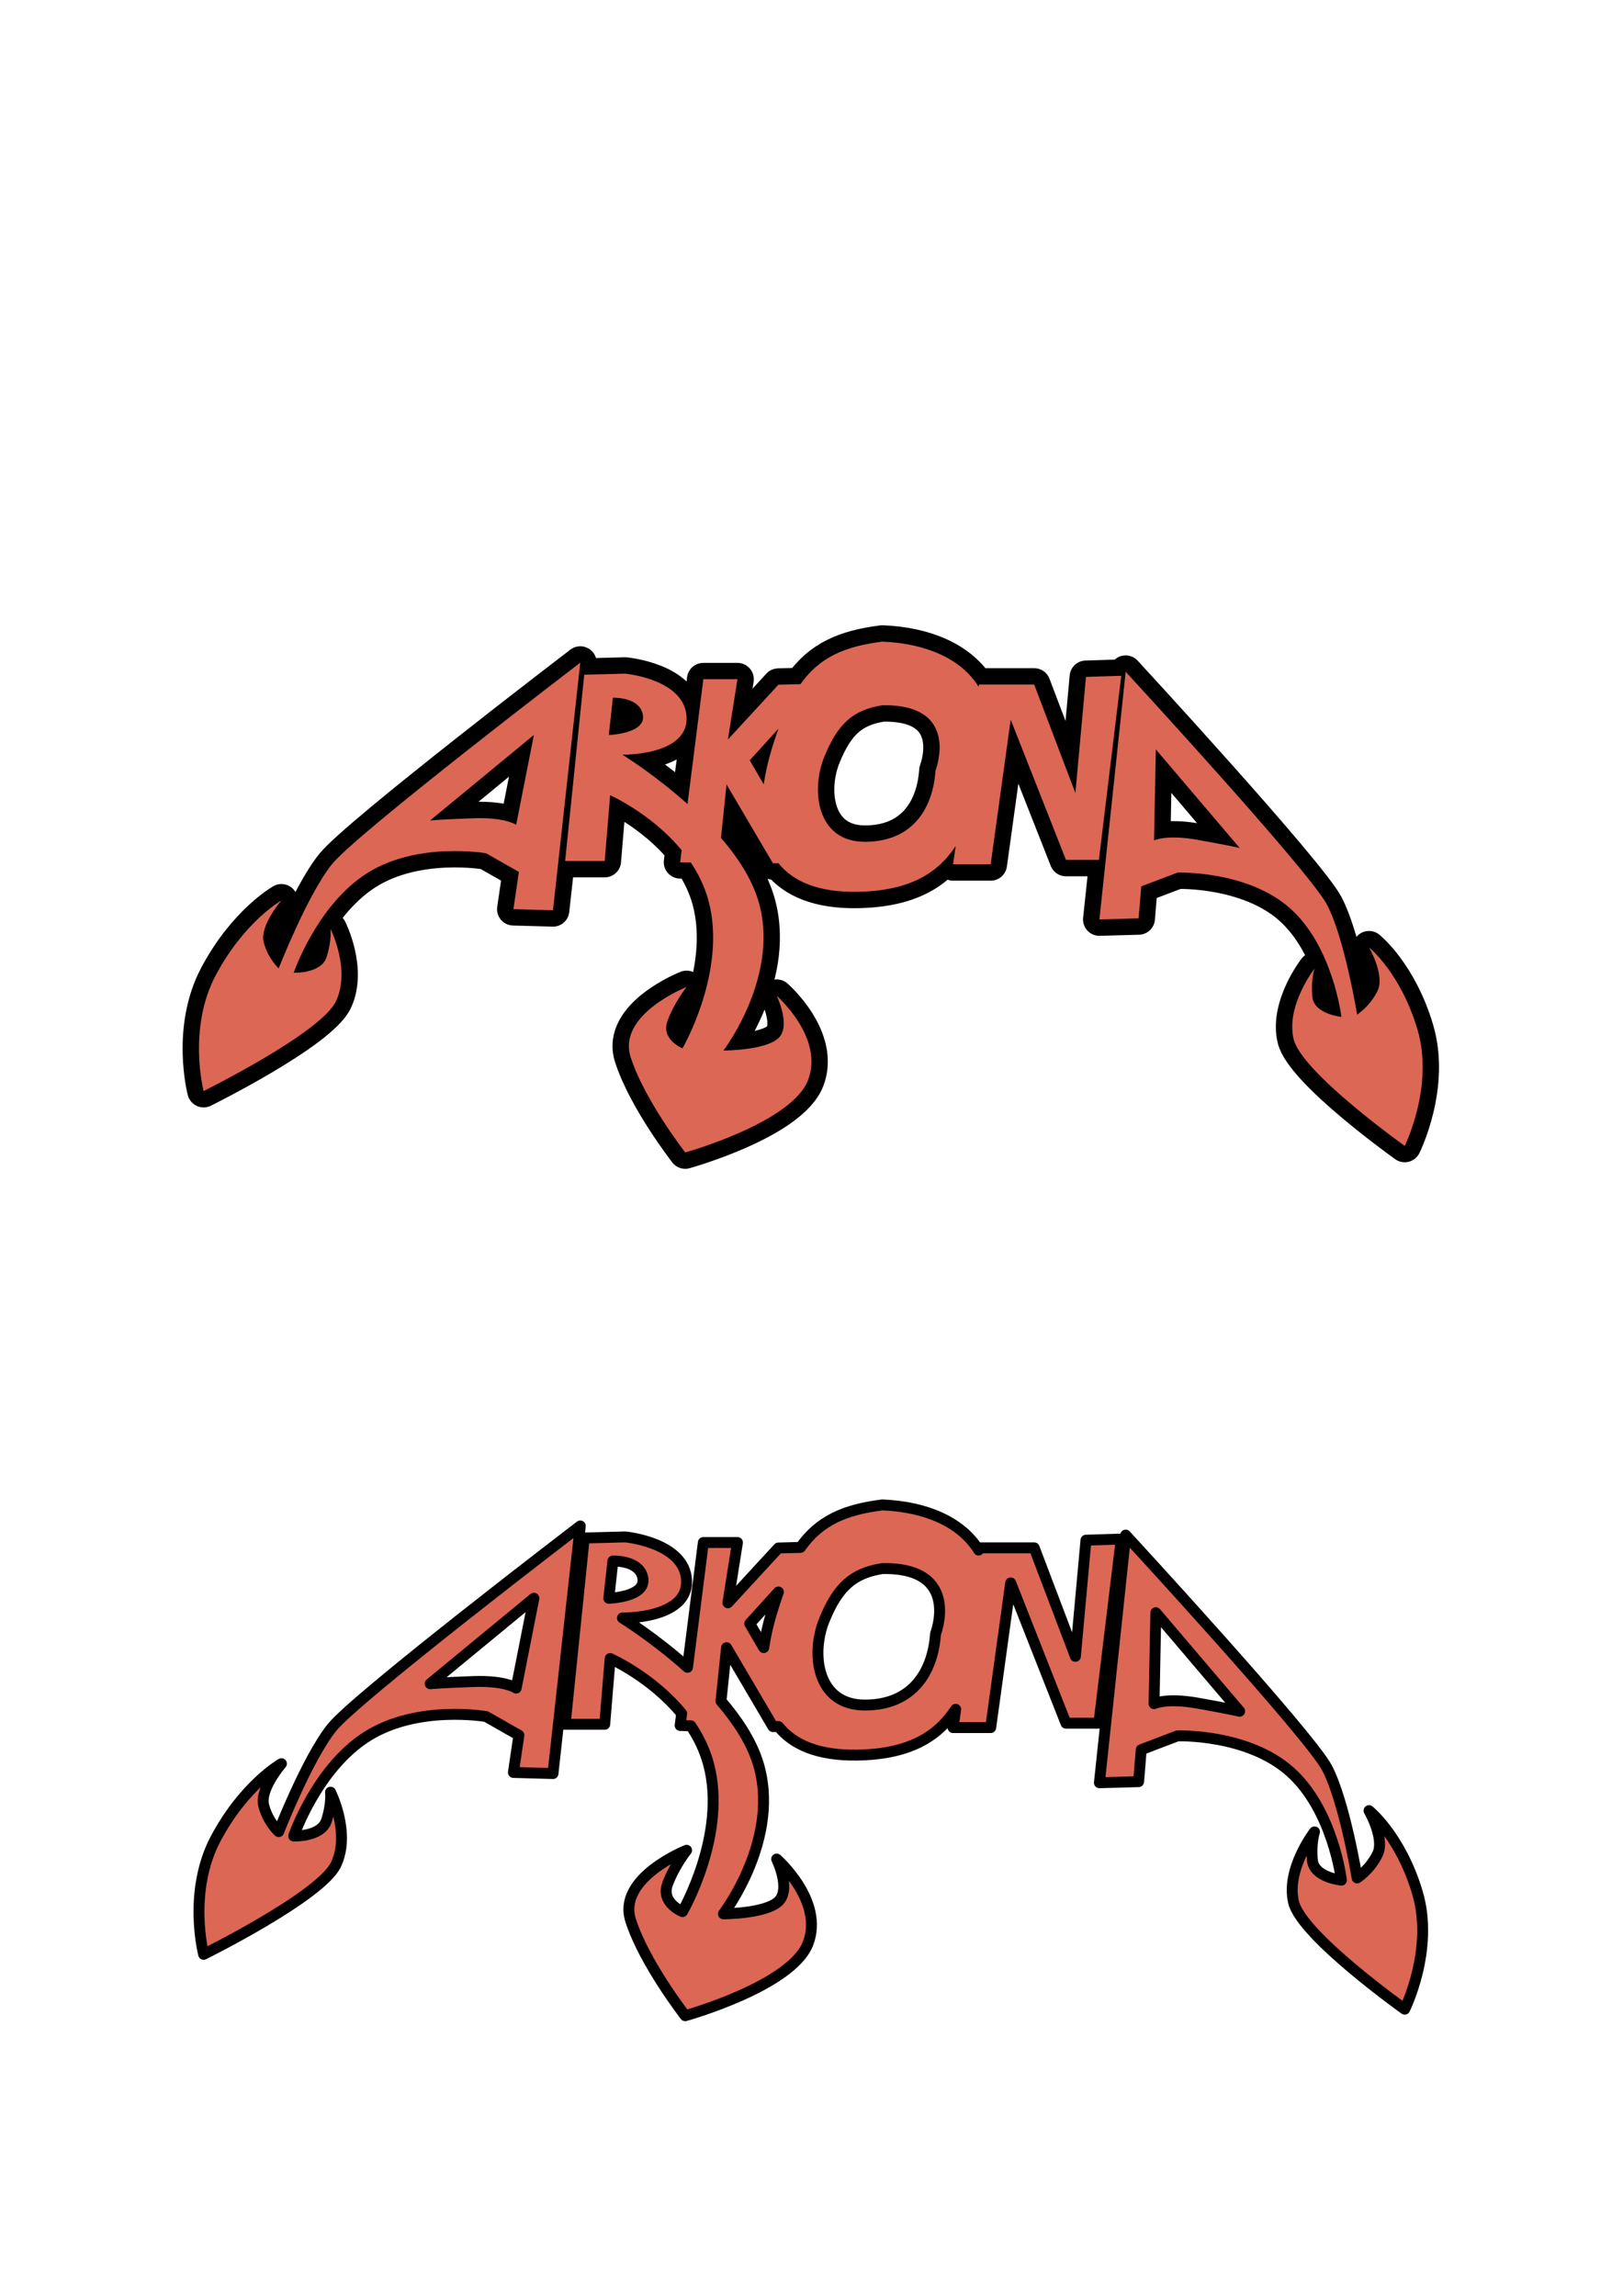 <?xml version="1.0" encoding="UTF-8" standalone="no"?>
<!-- Created with Inkscape (http://www.inkscape.org/) -->

<svg
   xmlns:dc="http://purl.org/dc/elements/1.1/"
   xmlns:cc="http://creativecommons.org/ns#"
   xmlns:rdf="http://www.w3.org/1999/02/22-rdf-syntax-ns#"
   xmlns:svg="http://www.w3.org/2000/svg"
   xmlns="http://www.w3.org/2000/svg"
   xmlns:sodipodi="http://sodipodi.sourceforge.net/DTD/sodipodi-0.dtd"
   xmlns:inkscape="http://www.inkscape.org/namespaces/inkscape"
   width="210mm"
   height="297mm"
   viewBox="0 0 744.094 1052.362"
   id="svg8067"
   version="1.1"
   inkscape:version="0.91 r13725"
   sodipodi:docname="logo.svg">
  <defs
     id="defs8069">
    <filter
       style="color-interpolation-filters:sRGB;"
       inkscape:menu-tooltip="Basic noise fill texture; adjust color in Flood"
       inkscape:menu="Overlays"
       inkscape:label="Light Eraser Cracked"
       id="filter10210">
      <feColorMatrix
         result="result6"
         values="1 0 0 0 0 0 1 0 0 0 0 0 1 0 0 0 0 0 1 1 "
         id="feColorMatrix10212" />
      <feTurbulence
         result="result0"
         seed="0"
         baseFrequency="1"
         numOctaves="5"
         type="fractalNoise"
         id="feTurbulence10214" />
      <feConvolveMatrix
         result="result5"
         order="5 5"
         kernelMatrix="-2 0 0 0 -2 0 -2 0 -2 0 0 0 -10 0 0 0 -2 0 -2 0 -2 0 0 0 -2 "
         targetX="2"
         targetY="2"
         id="feConvolveMatrix10216" />
      <feColorMatrix
         in="result5"
         type="saturate"
         values="0"
         result="result4"
         id="feColorMatrix10218" />
      <feComposite
         in2="result6"
         result="result2"
         k3="0.5"
         k2="0.5"
         k1="1.5"
         operator="arithmetic"
         in="result4"
         id="feComposite10220" />
      <feBlend
         result="result7"
         mode="normal"
         in2="result4"
         id="feBlend10222" />
      <feComposite
         in2="SourceGraphic"
         result="fbSourceGraphic"
         operator="in"
         in="result7"
         id="feComposite10224" />
      <feColorMatrix
         result="fbSourceGraphicAlpha"
         in="fbSourceGraphic"
         values="0 0 0 -1 0 0 0 0 -1 0 0 0 0 -1 0 0 0 0 1 0"
         id="feColorMatrix10314" />
      <feColorMatrix
         id="feColorMatrix10316"
         result="fbSourceGraphic"
         type="luminanceToAlpha"
         in="fbSourceGraphic" />
      <feColorMatrix
         id="feColorMatrix10318"
         result="result6"
         values="1 0 0 0 0 0 1 0 0 0 0 0 1 0 0 0 0 0 1 0 " />
      <feComposite
         id="feComposite10320"
         in2="result6"
         result="result2"
         operator="out"
         in="fbSourceGraphic"
         k2="0"
         k1="1"
         k3="0" />
      <feTurbulence
         id="feTurbulence10322"
         type="fractalNoise"
         baseFrequency="0.04"
         numOctaves="5" />
      <feColorMatrix
         id="feColorMatrix10324"
         values="1 0 0 0 0 0 1 0 0 0 0 0 1 0 0 -1.5 0 0 4.5 -1 "
         result="result0" />
      <feComposite
         id="feComposite10326"
         in2="result0"
         in="result0"
         result="result4"
         operator="out" />
      <feColorMatrix
         id="feColorMatrix10328"
         values="1 0 0 0 0 0 1 0 0 0 0 0 1 0 0 0 0 0 5 -1 "
         result="result7" />
      <feComposite
         id="feComposite10330"
         in2="result2"
         operator="arithmetic"
         result="result5"
         k1="1.5"
         k3="1" />
      <feComposite
         id="feComposite10332"
         in2="fbSourceGraphic"
         operator="in"
         in="result5"
         result="result8" />
    </filter>
    <filter
       inkscape:menu-tooltip="Adds a turbulent transparency which displaces pixels at the same time"
       inkscape:menu="Overlays"
       inkscape:label="Color Shift"
       style="color-interpolation-filters:sRGB;"
       id="filter10616">
      <feTurbulence
         result="result3"
         baseFrequency="0.3"
         type="fractalNoise"
         seed="0"
         numOctaves="3"
         id="feTurbulence10618" />
      <feGaussianBlur
         stdDeviation="1.5"
         result="result91"
         id="feGaussianBlur10620" />
      <feDisplacementMap
         result="fbSourceGraphic"
         in="SourceGraphic"
         xChannelSelector="R"
         yChannelSelector="G"
         scale="30"
         in2="result91"
         id="feDisplacementMap10622" />
      <feColorMatrix
         type="luminanceToAlpha"
         in="fbSourceGraphic"
         result="result0"
         id="feColorMatrix10624" />
      <feColorMatrix
         result="result2"
         values="1 0 0 0 0 0 1 0 0 0 0 0 1 0 0 0 0 0 1 0 "
         id="feColorMatrix10626" />
      <feComposite
         in2="result2"
         operator="over"
         in="result3"
         result="result4"
         id="feComposite10628" />
      <feGaussianBlur
         stdDeviation="2"
         result="result5"
         id="feGaussianBlur10630" />
      <feDisplacementMap
         scale="100"
         xChannelSelector="R"
         in="result5"
         in2="result3"
         yChannelSelector="G"
         id="feDisplacementMap10632" />
      <feColorMatrix
         values="1 0 0 0 0 0 1 0 0 0 0 0 1 0 0 0 0 0 6.5 -4.5 "
         result="result92"
         id="feColorMatrix10634" />
      <feComposite
         in="fbSourceGraphic"
         operator="out"
         in2="result92"
         id="feComposite10636"
         result="fbSourceGraphic" />
      <feColorMatrix
         result="fbSourceGraphicAlpha"
         in="fbSourceGraphic"
         values="0 0 0 -1 0 0 0 0 -1 0 0 0 0 -1 0 0 0 0 1 0"
         id="feColorMatrix10668" />
      <feColorMatrix
         id="feColorMatrix10670"
         type="hueRotate"
         values="287"
         result="color1"
         in="fbSourceGraphic" />
      <feColorMatrix
         id="feColorMatrix10672"
         type="saturate"
         values="0.9"
         result="color2" />
    </filter>
  </defs>
  <sodipodi:namedview
     id="base"
     pagecolor="#ffffff"
     bordercolor="#666666"
     borderopacity="1.0"
     inkscape:pageopacity="0.0"
     inkscape:pageshadow="2"
     inkscape:zoom="1.4"
     inkscape:cx="372.75923"
     inkscape:cy="253.89404"
     inkscape:document-units="px"
     inkscape:current-layer="layer1"
     showgrid="false"
     inkscape:window-width="1436"
     inkscape:window-height="855"
     inkscape:window-x="4"
     inkscape:window-y="1"
     inkscape:window-maximized="1" />
  <g
     inkscape:label="Layer 1"
     inkscape:groupmode="layer"
     id="layer1">
    <path
       id="path8653"
       d="M 404.5 294.109 C 387.054 296.316 375.686 301.335 366.986 313.594 L 356.869 313.865 L 333.721 338.977 L 338.1 311.354 L 322.457 311.354 L 315.203 368.559 C 299.949 354.908 285.373 345.947 285.373 345.947 C 285.373 345.947 315.405 346.449 314.779 328.871 C 314.154 311.293 286.625 308.783 286.625 308.783 L 267.855 309.283 L 259.096 394.664 L 277.24 394.664 L 279.742 364.529 C 279.742 364.529 298.701 372.933 312.52 389.729 L 311.822 395.227 L 316.711 395.367 C 320.164 400.518 323.036 406.303 324.791 412.744 C 333.55 444.887 312.904 480.547 312.904 480.547 C 312.904 480.547 302.893 476.528 306.021 467.99 C 309.15 459.452 314.779 452.422 314.779 452.422 C 314.779 452.422 282.87 464.977 289.127 484.564 C 295.384 504.152 314.154 528.258 314.154 528.258 C 314.154 528.258 362.955 514.698 370.463 495.111 C 377.971 475.524 356.074 456.439 356.074 456.439 C 356.074 456.439 362.956 470.501 356.699 476.025 C 350.443 481.55 331.672 481.551 331.672 481.551 C 331.672 481.551 358.576 446.394 347.314 411.74 C 344.16 402.033 337.911 392.603 330.551 384.055 L 333.094 359.568 L 354.367 395.729 L 356.939 395.729 C 363.647 404.07 375.156 409.076 392.977 408.797 C 416.863 408.422 429.927 400.366 438.152 387.803 L 436.945 396.184 L 454.201 396.184 L 463.367 329.869 L 488.713 394.174 L 503.812 394.174 L 514.059 309.773 L 497.881 310.275 L 493.027 363.529 L 474.152 313.793 L 448.809 313.793 L 448.664 314.803 C 440.776 302.046 424.719 294.944 404.5 294.109 z M 266.041 303.748 C 266.041 303.748 163.432 382.098 152.17 396.16 C 140.908 410.223 127.77 443.871 127.77 443.871 C 127.77 443.871 122.764 439.35 120.887 431.816 C 119.01 424.283 129.021 412.732 129.021 412.732 C 129.021 412.732 112.127 422.275 98.988 446.885 C 85.849 471.494 93.357 500.123 93.357 500.123 C 93.357 500.123 147.165 473.502 154.047 458.938 C 160.929 444.373 151.543 425.791 151.543 425.791 C 151.543 425.791 152.171 431.314 149.668 438.848 C 147.165 446.381 134.652 445.879 134.652 445.879 C 134.652 445.879 145.288 414.741 168.438 400.176 C 191.587 385.611 222.871 391.137 222.871 391.137 L 237.887 399.676 L 235.383 416.75 L 253.527 417.254 L 266.041 303.748 z M 516.084 307.928 L 504.037 421.465 L 522.018 420.971 L 523.219 406.314 L 539.844 399.982 C 539.844 399.982 571.844 398.868 591.52 416.418 C 611.195 433.968 614.986 466.113 614.986 466.113 C 614.986 466.113 602.553 464.876 601.705 457.109 C 600.858 449.342 602.66 443.986 602.66 443.986 C 602.66 443.986 589.426 460.992 593.078 476.291 C 596.73 491.59 644.014 525.256 644.014 525.256 C 644.014 525.256 657.558 498.096 649.9 472.037 C 642.243 445.978 627.65 434.24 627.65 434.24 C 627.65 434.24 635.033 447.003 631.566 454.164 C 628.1 461.325 622.197 465.088 622.197 465.088 C 622.197 465.088 616.48 430.123 608.406 414.713 C 600.333 399.303 516.084 307.928 516.084 307.928 z M 281.535 319.826 C 283.947 319.847 293.663 320.396 294.758 327.867 C 296.009 336.405 279.117 336.908 279.117 336.908 L 280.994 319.83 C 280.994 319.83 281.191 319.823 281.535 319.826 z M 404.5 323.303 C 440.841 322.608 428.908 353.191 428.908 353.191 C 427.752 370.207 418.683 385.857 396.523 385.857 C 374.364 385.857 371.706 362.225 377.91 346.934 C 384.115 331.642 391.204 325.388 404.5 323.303 z M 356.881 334.031 C 355.893 336.759 354.928 339.66 353.979 342.764 C 352.233 348.468 350.927 354.093 350.143 359.516 L 343.73 348.52 L 356.881 334.031 z M 244.77 336.895 L 236.637 378.078 C 236.637 378.078 231.629 374.564 217.238 375.066 C 202.848 375.569 197.219 376.07 197.219 376.07 L 244.77 336.895 z M 529.92 343.521 L 568.346 388.689 C 568.346 388.689 562.909 387.418 548.842 384.932 C 534.775 382.446 529.088 385.215 529.088 385.215 L 529.92 343.521 z "
       style="fill:#dc6755;fill-opacity:1;stroke:#000000;stroke-width:15;stroke-linecap:round;stroke-linejoin:round;stroke-miterlimit:4;stroke-dasharray:none;stroke-opacity:1" />
    <path
       style="fill:#dc6755;fill-opacity:1;stroke:none;stroke-width:0.5;stroke-linecap:round;stroke-linejoin:round;stroke-miterlimit:4;stroke-dasharray:none;stroke-opacity:1"
       d="M 404.5 294.109 C 387.054 296.316 375.686 301.335 366.986 313.594 L 356.869 313.865 L 333.721 338.977 L 338.1 311.354 L 322.457 311.354 L 315.203 368.559 C 299.949 354.908 285.373 345.947 285.373 345.947 C 285.373 345.947 315.405 346.449 314.779 328.871 C 314.154 311.293 286.625 308.783 286.625 308.783 L 267.855 309.283 L 259.096 394.664 L 277.24 394.664 L 279.742 364.529 C 279.742 364.529 298.701 372.933 312.52 389.729 L 311.822 395.227 L 316.711 395.367 C 320.164 400.518 323.036 406.303 324.791 412.744 C 333.55 444.887 312.904 480.547 312.904 480.547 C 312.904 480.547 302.893 476.528 306.021 467.99 C 309.15 459.452 314.779 452.422 314.779 452.422 C 314.779 452.422 282.87 464.977 289.127 484.564 C 295.384 504.152 314.154 528.258 314.154 528.258 C 314.154 528.258 362.955 514.698 370.463 495.111 C 377.971 475.524 356.074 456.439 356.074 456.439 C 356.074 456.439 362.956 470.501 356.699 476.025 C 350.443 481.55 331.672 481.551 331.672 481.551 C 331.672 481.551 358.576 446.394 347.314 411.74 C 344.16 402.033 337.911 392.603 330.551 384.055 L 333.094 359.568 L 354.367 395.729 L 356.939 395.729 C 363.647 404.07 375.156 409.076 392.977 408.797 C 416.863 408.422 429.927 400.366 438.152 387.803 L 436.945 396.184 L 454.201 396.184 L 463.367 329.869 L 488.713 394.174 L 503.812 394.174 L 514.059 309.773 L 497.881 310.275 L 493.027 363.529 L 474.152 313.793 L 448.809 313.793 L 448.664 314.803 C 440.776 302.046 424.719 294.944 404.5 294.109 z M 266.041 303.748 C 266.041 303.748 163.432 382.098 152.17 396.16 C 140.908 410.223 127.77 443.871 127.77 443.871 C 127.77 443.871 122.764 439.35 120.887 431.816 C 119.01 424.283 129.021 412.732 129.021 412.732 C 129.021 412.732 112.127 422.275 98.988 446.885 C 85.849 471.494 93.357 500.123 93.357 500.123 C 93.357 500.123 147.165 473.502 154.047 458.938 C 160.929 444.373 151.543 425.791 151.543 425.791 C 151.543 425.791 152.171 431.314 149.668 438.848 C 147.165 446.381 134.652 445.879 134.652 445.879 C 134.652 445.879 145.288 414.741 168.438 400.176 C 191.587 385.611 222.871 391.137 222.871 391.137 L 237.887 399.676 L 235.383 416.75 L 253.527 417.254 L 266.041 303.748 z M 516.084 307.928 L 504.037 421.465 L 522.018 420.971 L 523.219 406.314 L 539.844 399.982 C 539.844 399.982 571.844 398.868 591.52 416.418 C 611.195 433.968 614.986 466.113 614.986 466.113 C 614.986 466.113 602.553 464.876 601.705 457.109 C 600.858 449.342 602.66 443.986 602.66 443.986 C 602.66 443.986 589.426 460.992 593.078 476.291 C 596.73 491.59 644.014 525.256 644.014 525.256 C 644.014 525.256 657.558 498.096 649.9 472.037 C 642.243 445.978 627.65 434.24 627.65 434.24 C 627.65 434.24 635.033 447.003 631.566 454.164 C 628.1 461.325 622.197 465.088 622.197 465.088 C 622.197 465.088 616.48 430.123 608.406 414.713 C 600.333 399.303 516.084 307.928 516.084 307.928 z M 281.535 319.826 C 283.947 319.847 293.663 320.396 294.758 327.867 C 296.009 336.405 279.117 336.908 279.117 336.908 L 280.994 319.83 C 280.994 319.83 281.191 319.823 281.535 319.826 z M 404.5 323.303 C 440.841 322.608 428.908 353.191 428.908 353.191 C 427.752 370.207 418.683 385.857 396.523 385.857 C 374.364 385.857 371.706 362.225 377.91 346.934 C 384.115 331.642 391.204 325.388 404.5 323.303 z M 356.881 334.031 C 355.893 336.759 354.928 339.66 353.979 342.764 C 352.233 348.468 350.927 354.093 350.143 359.516 L 343.73 348.52 L 356.881 334.031 z M 244.77 336.895 L 236.637 378.078 C 236.637 378.078 231.629 374.564 217.238 375.066 C 202.848 375.569 197.219 376.07 197.219 376.07 L 244.77 336.895 z M 529.92 343.521 L 568.346 388.689 C 568.346 388.689 562.909 387.418 548.842 384.932 C 534.775 382.446 529.088 385.215 529.088 385.215 L 529.92 343.521 z "
       id="path8615" />
    <path
       id="path10340"
       d="m 404.5,689.824 c -17.446,2.207 -28.814,7.226 -37.514,19.484 l -10.117,0.271 -23.148,25.111 4.379,-27.623 -15.643,0 -7.254,57.205 c -15.254,-13.65 -29.83,-22.611 -29.83,-22.611 0,0 30.032,0.502 29.406,-17.076 -0.626,-17.578 -28.154,-20.088 -28.154,-20.088 l -18.77,0.5 -8.76,85.381 18.145,0 2.502,-30.135 c 0,0 18.959,8.404 32.777,25.199 l -0.697,5.498 4.889,0.141 c 3.453,5.15 6.325,10.936 8.08,17.377 8.759,32.143 -11.887,67.803 -11.887,67.803 0,0 -10.011,-4.019 -6.883,-12.557 3.128,-8.538 8.758,-15.568 8.758,-15.568 0,0 -31.909,12.555 -25.652,32.143 6.257,19.587 25.027,43.693 25.027,43.693 0,0 48.801,-13.559 56.309,-33.146 7.508,-19.587 -14.389,-38.672 -14.389,-38.672 0,0 6.882,14.061 0.625,19.586 -6.257,5.525 -25.027,5.525 -25.027,5.525 0,0 26.905,-35.156 15.643,-69.811 -3.155,-9.707 -9.404,-19.137 -16.764,-27.686 l 2.543,-24.486 21.273,36.16 2.572,0 c 6.707,8.341 18.217,13.348 36.037,13.068 23.886,-0.375 36.95,-8.43 45.176,-20.994 l -1.207,8.381 17.256,0 9.166,-66.314 25.346,64.305 15.1,0 10.246,-84.4 -16.178,0.502 -4.854,53.254 -18.875,-49.736 -25.344,0 -0.145,1.01 C 440.776,697.761 424.719,690.658 404.5,689.824 Z m -138.459,9.639 c 0,0 -102.609,78.35 -113.871,92.412 -11.262,14.063 -24.4,47.711 -24.4,47.711 0,0 -5.006,-4.521 -6.883,-12.055 -1.877,-7.534 8.135,-19.084 8.135,-19.084 0,0 -16.894,9.543 -30.033,34.152 -13.139,24.609 -5.631,53.238 -5.631,53.238 0,0 53.807,-26.621 60.689,-41.186 6.882,-14.565 -2.504,-33.146 -2.504,-33.146 0,0 0.628,5.523 -1.875,13.057 -2.503,7.534 -15.016,7.031 -15.016,7.031 0,0 10.636,-31.138 33.785,-45.703 23.15,-14.565 54.434,-9.039 54.434,-9.039 l 15.016,8.539 -2.504,17.074 18.145,0.504 12.514,-113.506 z m 250.043,4.18 -12.047,113.537 17.98,-0.494 1.201,-14.656 16.625,-6.332 c 0,0 32,-1.114 51.676,16.436 19.675,17.55 23.467,49.695 23.467,49.695 0,0 -12.434,-1.237 -13.281,-9.004 -0.847,-7.767 0.955,-13.123 0.955,-13.123 0,0 -13.234,17.006 -9.582,32.305 3.652,15.299 50.936,48.965 50.936,48.965 0,0 13.544,-27.16 5.887,-53.219 -7.658,-26.059 -22.25,-37.797 -22.25,-37.797 0,0 7.383,12.763 3.916,19.924 -3.467,7.161 -9.369,10.924 -9.369,10.924 0,0 -5.717,-34.965 -13.791,-50.375 -8.074,-15.41 -92.322,-106.785 -92.322,-106.785 z m -234.549,11.898 c 2.412,0.021 12.128,0.57 13.223,8.041 1.251,8.538 -15.641,9.041 -15.641,9.041 l 1.877,-17.078 c 0,0 0.196,-0.007 0.541,-0.004 z M 404.5,719.017 c 36.341,-0.695 24.408,29.889 24.408,29.889 -1.156,17.016 -10.226,32.666 -32.385,32.666 -22.159,0 -24.818,-23.632 -18.613,-38.924 6.205,-15.292 13.294,-21.546 26.59,-23.631 z m -47.619,10.729 c -0.988,2.728 -1.952,5.629 -2.902,8.732 -1.746,5.705 -3.052,11.329 -3.836,16.752 l -6.412,-10.996 13.15,-14.488 z m -112.111,2.863 -8.133,41.184 c 0,0 -5.008,-3.514 -19.398,-3.012 -14.39,0.502 -20.02,1.004 -20.02,1.004 l 47.551,-39.176 z m 285.15,6.627 38.426,45.168 c 0,0 -5.437,-1.272 -19.504,-3.758 -14.067,-2.486 -19.754,0.283 -19.754,0.283 l 0.832,-41.693 z"
       style="fill:#dc6755;fill-opacity:1;stroke:#000000;stroke-width:5;stroke-linecap:round;stroke-linejoin:round;stroke-miterlimit:4;stroke-dasharray:none;stroke-opacity:1;filter:url(#filter10616)"
       inkscape:connector-curvature="0"
       inkscape:export-xdpi="90"
       inkscape:export-ydpi="90" />
  </g>
</svg>
